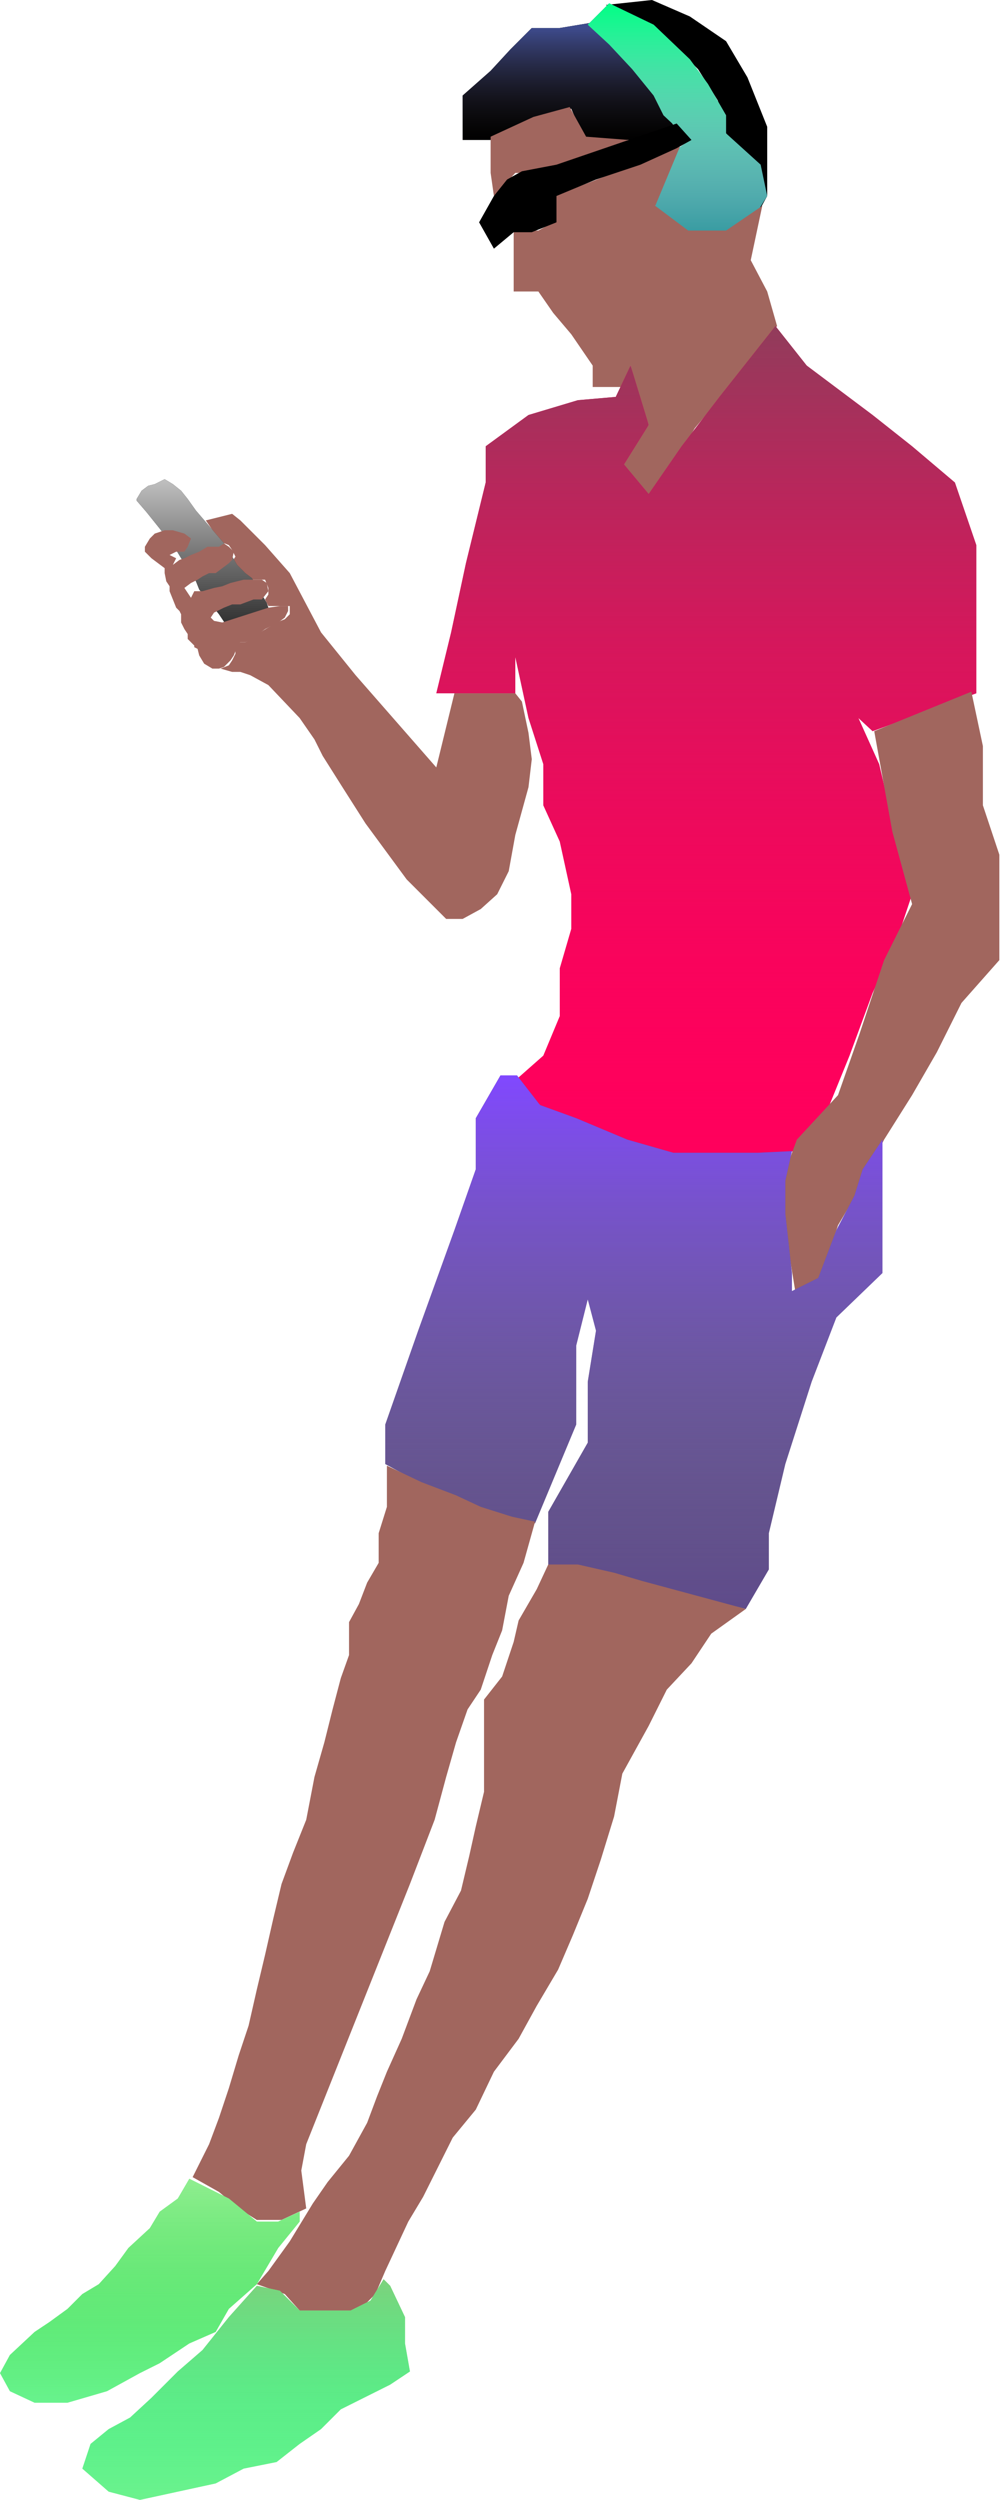 <svg width="304" height="759" viewBox="0 0 304 759" fill="none" xmlns="http://www.w3.org/2000/svg">
<path d="M140.5 42.5H149L161.5 36L173.5 33L177.5 42.5H187H197L204.5 38L198 28L187 15L179 7L170 8.5H161.5L155 15L149 21.5L140.5 29V42.5Z" fill="black"/>
<path d="M140.5 42.5H149L161.5 36L173.5 33L177.5 42.5H187H197L204.5 38L198 28L187 15L179 7L170 8.5H161.5L155 15L149 21.5L140.5 29V42.5Z" fill="url(#paint0_linear_15_97)"/>
<path d="M184 1.5L198 0L209.5 5L220.5 12.5L227 23.5L233 38.5V48V59.5L228.946 66.932L227 80V70.5L228.946 66.932L230.5 56.5V50.5L227 48L220.5 40.5L218 30.5L212 21L203.5 12.5L184 1.5Z" fill="black"/>
<path d="M209.5 71.5H220.5L228 67.5L233 59.5L231 50L220.5 40.5V35L215 25.5L209.5 18L198.5 7.5L185 1L178.5 7.5L185 13.5L192 21L198.5 29L201.5 35L209.5 42.5L199 50V64L209.5 71.5Z" fill="#359AA0"/>
<path d="M209.5 71.5H220.5L228 67.5L233 59.5L231 50L220.5 40.5V35L215 25.5L209.5 18L198.5 7.5L185 1L178.5 7.5L185 13.5L192 21L198.5 29L201.5 35L209.5 42.5L199 50V64L209.5 71.5Z" fill="url(#paint1_linear_15_97)"/>
<path d="M149 52.5V41.5L162 35.5L173 32.5L178 41.5L191 42.5L176 48.5L163.5 52.5H156.5L150 59.5L149 52.5Z" fill="#A1665E"/>
<path d="M233 88.5L228 79L231.5 62.5L220.5 70H209L199 62.5L206.5 44.5L180 55L168 59.5V67.5L163.5 70H156V79V88.5H163.5L168 95L173.5 101.5L180 111V117.5H189.5L191.5 111L194.5 122L197 129L188 141L197 151L204.5 141L211 130L221.5 117.5L229 107.5L236 99L233 88.5Z" fill="#A1665E"/>
<path d="M150 59.5L145.5 67.5L150 75.5L156 70.5H161.5L169 67.5V59.5L181 54.5L194.5 50L205.5 45L210 42.5L205.5 37.5L169 50L158.5 52L154 54.5L150 59.5Z" fill="black"/>
<path d="M235.5 99L245 111L265 126L277 135.5L290 146.5L296.5 165.5V182.5V199.5V210.5L265 222L260.692 218L267 232L272.5 255.5L277 271.5L272.5 285L265 301.5L258 320.5L251.5 336.5L241 349.5L232 351.5H218.5H203.5L191.5 347L178.5 342L165 336.5L156.5 328L165 320.5L170 308.5V294L173.5 282V271.5L170 255.5L165 244.5V232L160.5 218L156.5 199.5V210.5H141.5H132.5L137 192L141.5 171L147.5 146.5V135.5L160.5 126L175.5 121.5L187 120.5L191.5 111L197 129L189.5 141L197 150L207 135.5L218.5 120.5L235.5 99Z" fill="#FF005C"/>
<path d="M235.5 99L245 111L265 126L277 135.5L290 146.5L296.5 165.5V182.5V199.5V210.5L265 222L260.692 218L267 232L272.5 255.5L277 271.5L272.5 285L265 301.5L258 320.5L251.5 336.5L241 349.5L232 351.5H218.5H203.5L191.5 347L178.5 342L165 336.5L156.5 328L165 320.5L170 308.5V294L173.5 282V271.5L170 255.5L165 244.5V232L160.5 218L156.5 199.5V210.5H141.5H132.5L137 192L141.5 171L147.5 146.5V135.5L160.5 126L175.5 121.5L187 120.5L191.5 111L197 129L189.5 141L197 150L207 135.5L218.5 120.5L235.5 99Z" fill="url(#paint2_linear_15_97)"/>
<path d="M298.5 226.5L295 210L265.5 222L271 252.5L277 274.5L268.5 291.5L261 314L254.5 332.5L242 346L236.5 361L242 395L249.5 387L254.5 372L261 361L268.5 346L277 332.5L284.5 319.5L292 304.5L303.5 291.5V274.5V259.5L298.5 244.5V226.5Z" fill="#A1665E"/>
<path d="M132.5 233L138 210.5H156.5L158.5 213L160.5 222.5L161.5 230.5L160.5 239L156.5 253.5L154.5 264.5L151 271.5L146 276L140.5 279H135.5L123.5 267L111 250L104 239L98 229.5L95.5 224.5L91 218L81.5 208L76 205L73 204H70.5L67 203L69.5 202L70.5 200.5L71.5 198.5V196.5L73 195H74.5L77 193.5L79 192L81.5 190.5L84 189L86.5 188L88 186.5V184H85.5H84H81.5L80.5 182L81.5 180.5V178.5L80.5 176H79H76L70.5 170.5L71.5 169L70.5 167L69.5 165.5L67 164.5L62.5 158L70.5 156L73 158L80.5 165.5L88 174L97.5 192L108 205L132.5 233Z" fill="#A1665E"/>
<path d="M43 149L41.5 151.5V152L44.5 155.5L48.5 160.5L53.5 167L55 169.5L59.5 176.5L60.5 179L66.5 186.5L68.5 189.5L79.5 186L81.5 184.5L81 183L76.5 175.5L74.5 174L72 171.5L68.5 165.5L65.5 162L62.5 158.5L59.5 155L57 151.5L55 149L52.5 147L50 145.5L47 147L45 147.5L43 149Z" fill="black"/>
<path d="M43 149L41.5 151.5V152L44.5 155.5L48.5 160.5L53.5 167L55 169.5L59.5 176.5L60.5 179L66.5 186.5L68.5 189.5L79.5 186L81.5 184.5L81 183L76.5 175.5L74.5 174L72 171.5L68.5 165.5L65.5 162L62.5 158.5L59.5 155L57 151.5L55 149L52.5 147L50 145.5L47 147L45 147.5L43 149Z" fill="url(#paint3_linear_15_97)"/>
<path d="M67.5 189L81.5 184.5L85 184H87.5V185.5L86.5 187.5L84.5 189L82.5 190L80.5 191L78.5 192.5L76.5 194L74.5 195H73L72 196.5L71 199L70 200.5L68 202.5L66.5 203H64.5L62 201.5L60.5 199L60 197L59 196.5V196L58 195L57 194V192.5L56 191L55 189V186.5L54.5 185.5L53.5 184.5L52.5 182L51.5 179.5V178L50.5 176.5L50 174V172.5L48 171L46 169.5L44 167.5V166L45.5 163.5L47 162L50 161H52.5L56 162L58 163.5L57 166L56 167.5H53.5L51.5 168.5L53.5 169.5L52.5 171.5L54.5 170L56 169.5L58 168.5L60.5 167.5L63 166H65H66.5L68 165L69.5 166L71 167.5L70.5 170L69.5 171L67.5 172.5L65.5 174H63.5L61.5 175L60 176L58 177L56 178.5L57 180L58 181.5L59 179.5H61.5L65 178.5L67.5 178L70 177L72 176.5L74 176H76.5H79.5L81 177L81.5 179.5L79.5 182H77L73 183.5H70.5L68 184.5L65 186L64 187.5L65 188.5L67.5 189Z" fill="#A1665E"/>
<path d="M268 373.5V346L262 355L259.5 363L254 373.5L248.5 388L240.5 392V386.5L238.5 368.5V358.5L240.5 349.5L230 350H218.5H204.5L190.5 346L175 339.5L164 335.5L157 326.5H152L144.5 339.5V355L138 373.5L127 404L117 432.5V444.5L140 457L162.5 462.5L175 432.5V408.5L178.5 394.5L181 404L178.5 419.5V438L166.5 459V476.5H178.5L203.5 483L226.5 488.5L233.5 476.5V465.5L238.5 444.5L246.5 419.5L254 400L268 386.5V373.5Z" fill="#5F4B8B"/>
<path d="M268 373.5V346L262 355L259.5 363L254 373.5L248.5 388L240.5 392V386.5L238.5 368.5V358.5L240.5 349.5L230 350H218.5H204.5L190.5 346L175 339.5L164 335.5L157 326.5H152L144.5 339.5V355L138 373.5L127 404L117 432.5V444.5L140 457L162.5 462.5L175 432.5V408.5L178.5 394.5L181 404L178.5 419.5V438L166.5 459V476.5H178.5L203.5 483L226.5 488.5L233.5 476.5V465.5L238.5 444.5L246.5 419.5L254 400L268 386.5V373.5Z" fill="url(#paint4_linear_15_97)"/>
<path d="M216 496L226.5 488.5L195 480L186.5 477.5L175.5 475H166.5L163 482.5L157.5 492L156 498.5L152.5 509L147 516V524V535V544L144.5 554.5L142.5 563.5L140 574L135 583.5L130.5 598.5L126.5 607L122 619L117.5 629L114.5 636.5L111.5 644.5L106 654.5L99.5 662.5L95 669L88 680.5L81.5 689.5L78 693.5L86.5 696.5L91 701.5H99.5H109L114 696.5L117 689.5L120.5 682L124 674.5L128.5 667L132.5 659L137.5 649L144.5 640.5L150 629L157.5 619L163 609L169.5 598L174 587.5L178.5 576.5L182.5 564.5L186.5 551.5L189 538.5L197 524L202.5 513L210 505L216 496Z" fill="#A1665E"/>
<path d="M117.5 451V445L128 450L138.5 454L146 457.5L155.5 460.5L162.5 462L159 474.5L154.5 484.5L152.5 495L149.5 502.5L146 513L142 519L138.5 529L135.5 539.5L132 552.5L124.5 572L93 651L91.5 659L93 670.5L85.5 674H78L72.5 670.5L66.5 665.5L58.5 661L63.5 651L66.5 643L69.5 634L72.5 624L75.5 615L78 604L80.5 593.5L83 582.5L85.5 572L89 562.5L93 552.5L95.5 539.5L98.5 529L101 519L103.5 509.5L106 502.5V492.5L109 487L111.5 480.5L115 474.5V465.5L117.5 457.5V451Z" fill="#A1665E"/>
<path d="M54 667.5L57.5 661.5L69.5 667.5L78 674.5H84.5L91 671.5V674.5L84.5 682.5L78 693.5L69.5 701L65.5 708L57.5 711.5L48.5 717.5L42.5 720.5L32.5 726L20.5 729.5H10.5L3 726L0 720.5L3 715L10.5 708L15 705L20.5 701L25 696.5L30 693.5L35 688L39 682.5L45.5 676.5L48.5 671.5L54 667.5Z" fill="#68F38D"/>
<path d="M54 667.5L57.5 661.5L69.5 667.5L78 674.5H84.5L91 671.5V674.5L84.5 682.5L78 693.5L69.5 701L65.5 708L57.5 711.5L48.5 717.5L42.5 720.5L32.5 726L20.5 729.5H10.5L3 726L0 720.5L3 715L10.5 708L15 705L20.5 701L25 696.5L30 693.5L35 688L39 682.5L45.5 676.5L48.5 671.5L54 667.5Z" fill="url(#paint5_linear_15_97)"/>
<path d="M69.5 703.5L78 694L85 695.5L91 701.5H99.5H106.5L112.5 698.5L116.5 692L118.5 694L123 703.5V711.5L124.5 720L118.5 724L110.5 728L103.5 731.5L97.5 737.5L91 742L84 747.5L74 749.5L65.5 754L54 756.5L42.5 759L33 756.5L25 749.5L27.5 742L33 737.5L39.5 734L46 728L54 720L61.5 713.5L69.5 703.5Z" fill="#90EE90"/>
<path d="M69.5 703.5L78 694L85 695.5L91 701.5H99.5H106.5L112.5 698.5L116.5 692L118.5 694L123 703.5V711.5L124.5 720L118.5 724L110.5 728L103.5 731.5L97.5 737.5L91 742L84 747.5L74 749.5L65.5 754L54 756.5L42.5 759L33 756.5L25 749.5L27.5 742L33 737.5L39.5 734L46 728L54 720L61.5 713.5L69.5 703.5Z" fill="url(#paint6_linear_15_97)"/>
<defs>
<linearGradient id="paint0_linear_15_97" x1="171.25" y1="8.5" x2="171.25" y2="42.5" gradientUnits="userSpaceOnUse">
<stop stop-color="#3E4B8D"/>
<stop offset="1" stop-color="#2F2626" stop-opacity="0"/>
</linearGradient>
<linearGradient id="paint1_linear_15_97" x1="205.75" y1="1" x2="205.75" y2="71.5" gradientUnits="userSpaceOnUse">
<stop stop-color="#00FF85"/>
<stop offset="1" stop-color="white" stop-opacity="0"/>
</linearGradient>
<linearGradient id="paint2_linear_15_97" x1="214.5" y1="99" x2="214.5" y2="351.5" gradientUnits="userSpaceOnUse">
<stop stop-color="#913C5B"/>
<stop offset="1" stop-color="#FF005C" stop-opacity="0"/>
</linearGradient>
<linearGradient id="paint3_linear_15_97" x1="61.5" y1="145.5" x2="61.5" y2="189.5" gradientUnits="userSpaceOnUse">
<stop stop-color="#C0C0C0"/>
<stop offset="1" stop-color="#C0C0C0" stop-opacity="0.25"/>
</linearGradient>
<linearGradient id="paint4_linear_15_97" x1="192.5" y1="326.5" x2="192.5" y2="488.5" gradientUnits="userSpaceOnUse">
<stop stop-color="#8148FF"/>
<stop offset="1" stop-color="#767D80" stop-opacity="0"/>
</linearGradient>
<linearGradient id="paint5_linear_15_97" x1="45.5" y1="661.5" x2="45.5" y2="729.5" gradientUnits="userSpaceOnUse">
<stop stop-color="#90EE90"/>
<stop offset="1" stop-color="#35D135" stop-opacity="0"/>
</linearGradient>
<linearGradient id="paint6_linear_15_97" x1="74.75" y1="692" x2="74.75" y2="759" gradientUnits="userSpaceOnUse">
<stop stop-color="#7DD27D"/>
<stop offset="1" stop-color="#00FF85" stop-opacity="0.25"/>
</linearGradient>
</defs>
</svg>

